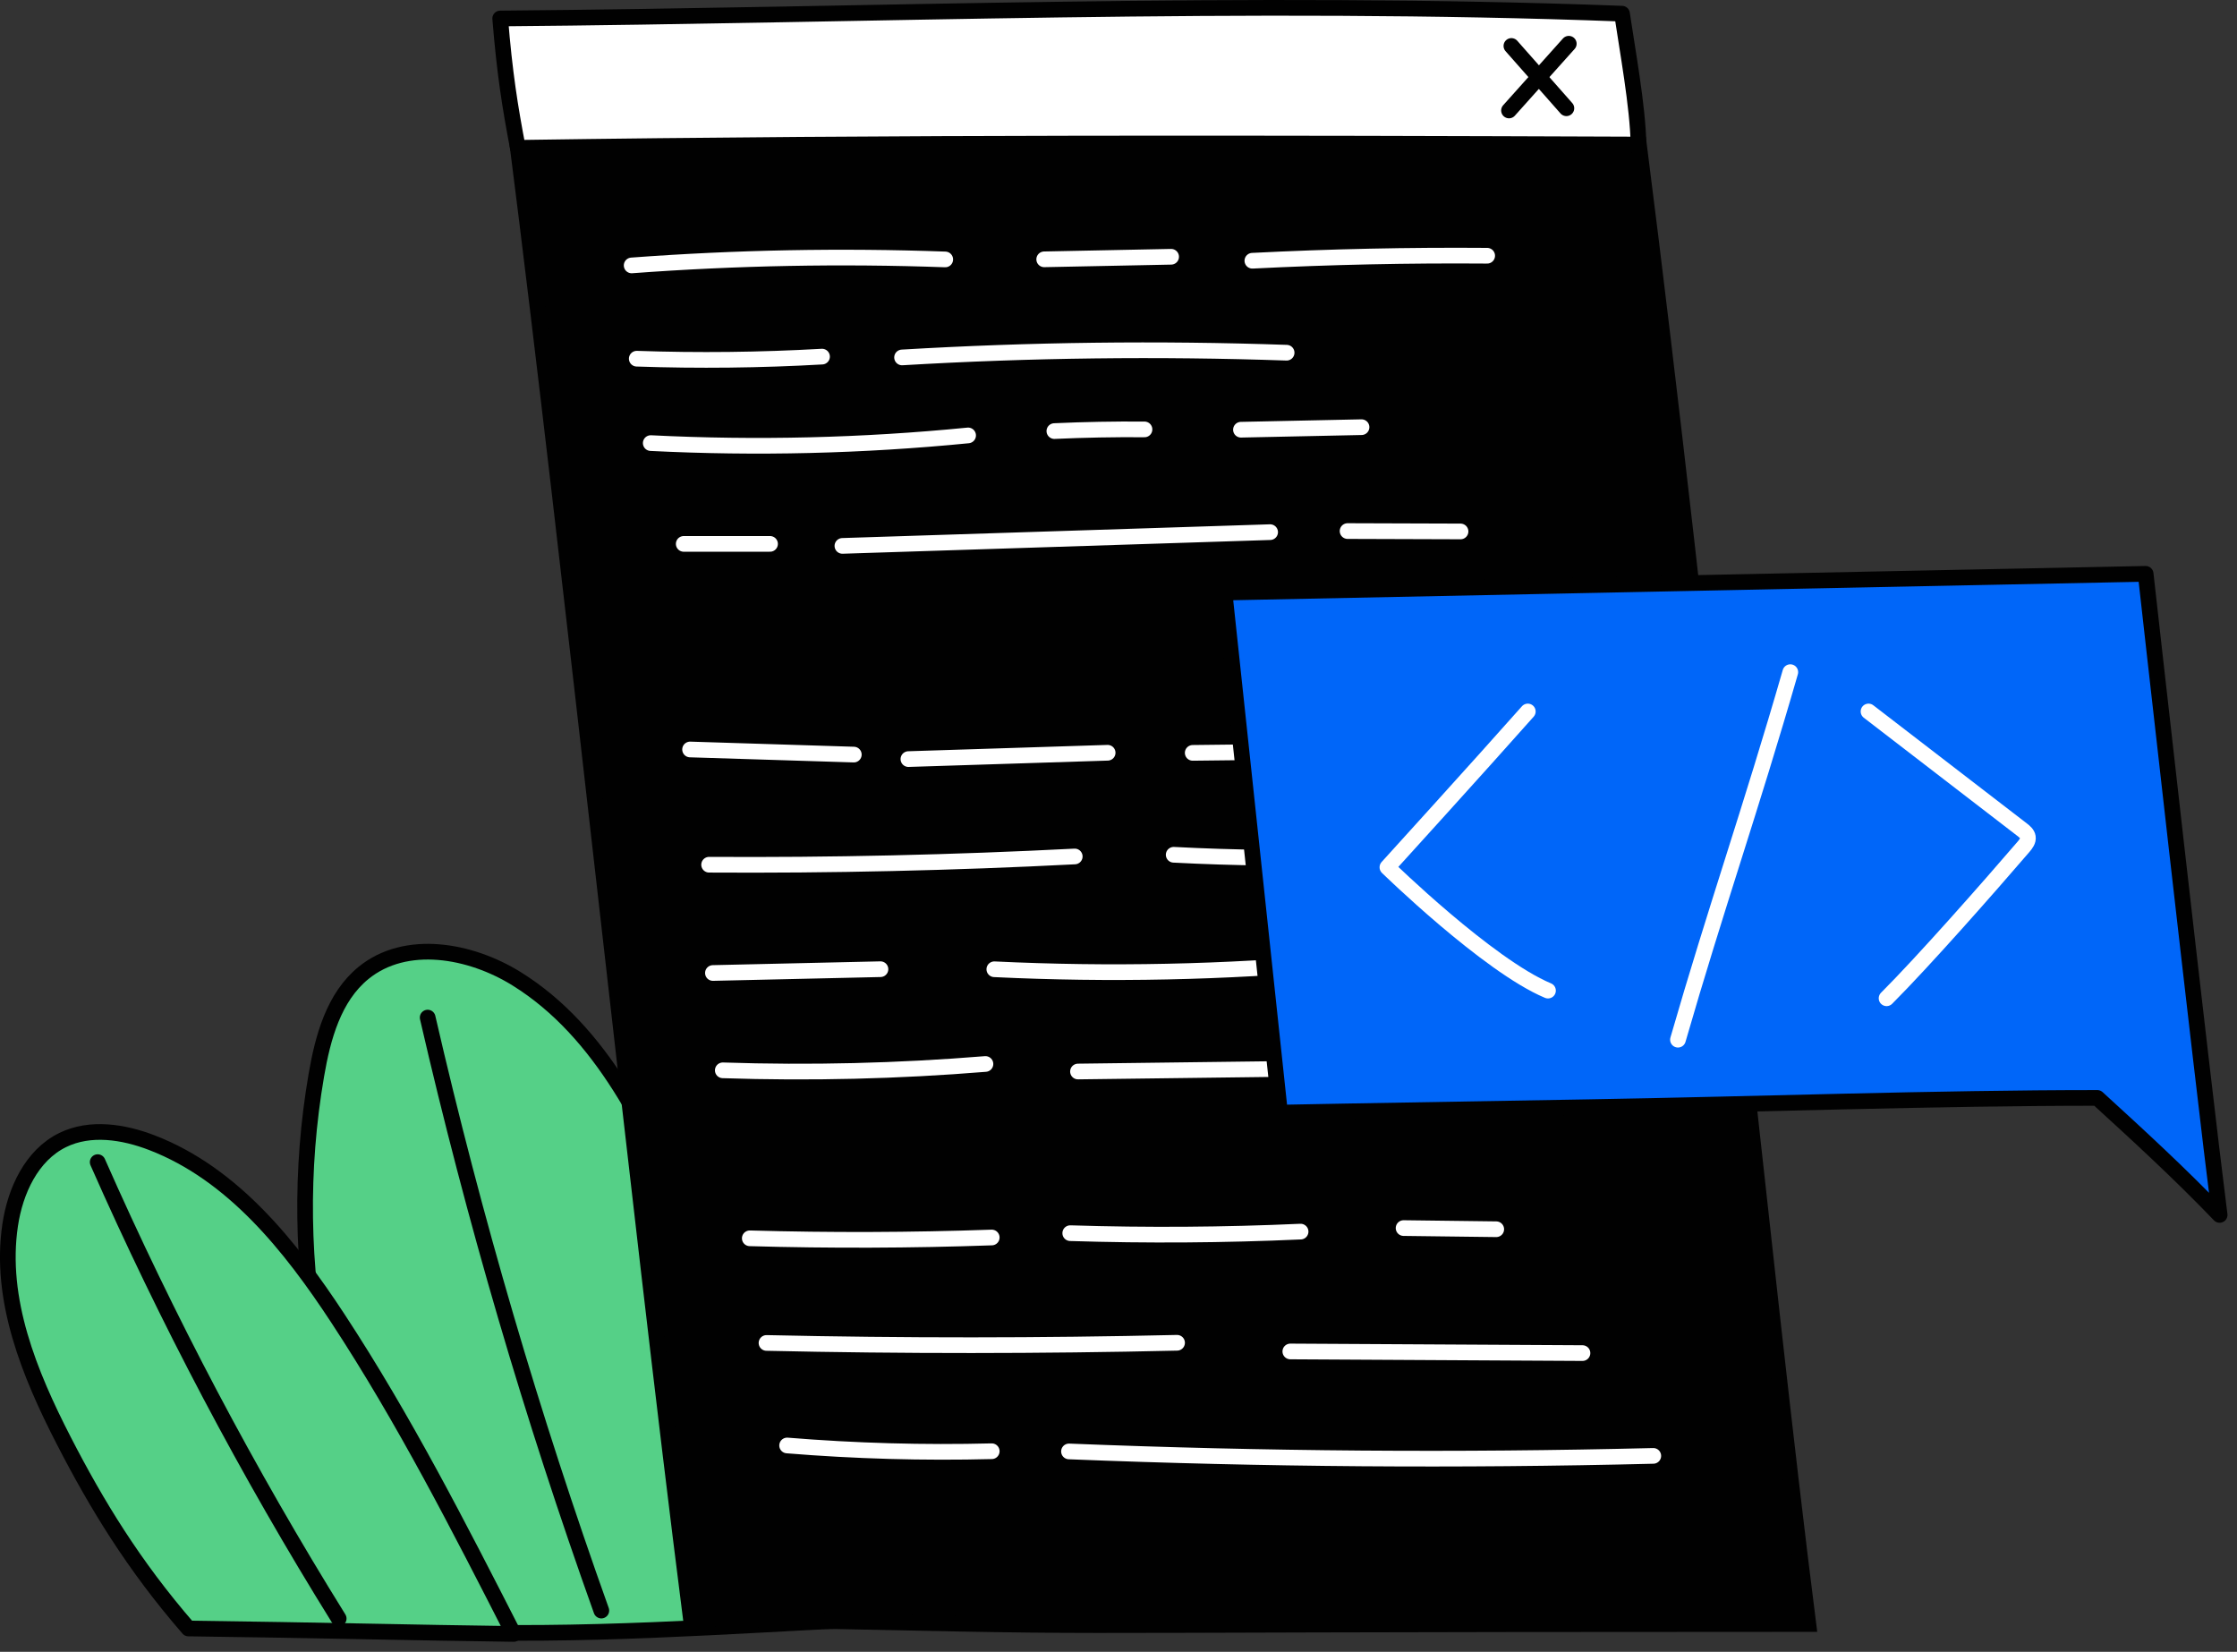 <svg width="214" height="158" viewBox="0 0 214 158" fill="none" xmlns="http://www.w3.org/2000/svg" style="width: 100%; height: 100%;">
<rect x="0" y="0" width="214" height="158" fill="#333333" stroke="none"/>
<g clip-path="url(#clip0_35_3022)">
<path d="M82.68 154.9C77.091 142.255 71.502 129.611 65.912 116.966C61.999 108.114 57.644 98.738 49.426 93.625C44.993 90.867 38.819 89.766 34.772 93.065C31.927 95.384 30.885 99.226 30.263 102.843C27.16 120.885 30.746 140 41.236 156.009C55.233 156.636 70.131 155.491 82.68 154.9Z" fill="#55D087" stroke="#010101" stroke-width="1.5" stroke-linecap="round" stroke-linejoin="round"></path>
<path d="M40.912 97.334C45.338 116.543 50.888 135.493 57.526 154.054" stroke="#010101" stroke-width="1.5" stroke-linecap="round" stroke-linejoin="round"></path>
<path d="M49.139 156.291C43.9 146.028 38.648 135.741 32.325 126.108C27.774 119.174 22.278 112.287 14.539 109.304C11.803 108.25 8.631 107.757 5.998 109.047C3.02 110.506 1.461 113.899 0.972 117.179C-0.091 124.309 2.807 131.405 6.107 137.814C9.227 143.872 12.766 149.715 18.025 155.768C30.652 155.93 39.588 156.169 49.137 156.291H49.139Z" fill="#55D087" stroke="#010101" stroke-width="1.5" stroke-linecap="round" stroke-linejoin="round"></path>
<path d="M9.345 111.16C15.992 126.23 23.702 140.831 32.4 154.818L9.345 111.16Z" fill="#55D087"></path>
<path d="M9.345 111.16C15.992 126.23 23.702 140.831 32.4 154.818" stroke="#010101" stroke-width="1.5" stroke-linecap="round" stroke-linejoin="round"></path>
<path d="M172.992 155.339C168.751 122.078 162.943 62.112 156.788 13.845C97.129 13.72 110.737 12.603 49.398 13.016C54.774 55.176 60.987 114.815 66.084 154.782C116.253 155.81 83.976 155.339 172.992 155.339Z" fill="#010101" stroke="#010101" stroke-width="1.5" stroke-miterlimit="10"></path>
<path d="M60.426 25.388C70.405 24.645 80.426 24.454 90.426 24.815" stroke="white" stroke-width="1.5" stroke-linecap="round" stroke-linejoin="round"></path>
<path d="M99.892 24.805C103.94 24.723 107.987 24.642 112.035 24.56" stroke="white" stroke-width="1.5" stroke-linecap="round" stroke-linejoin="round"></path>
<path d="M119.806 24.94C127.287 24.562 134.78 24.402 142.27 24.461" stroke="white" stroke-width="1.5" stroke-linecap="round" stroke-linejoin="round"></path>
<path d="M60.914 34.31C66.821 34.513 72.738 34.447 78.639 34.111" stroke="white" stroke-width="1.5" stroke-linecap="round" stroke-linejoin="round"></path>
<path d="M86.294 34.189C98.541 33.465 110.822 33.315 123.084 33.737" stroke="white" stroke-width="1.5" stroke-linecap="round" stroke-linejoin="round"></path>
<path d="M62.253 42.383C72.373 42.89 82.53 42.645 92.614 41.649" stroke="white" stroke-width="1.5" stroke-linecap="round" stroke-linejoin="round"></path>
<path d="M100.865 41.233C103.737 41.104 106.612 41.05 109.487 41.073" stroke="white" stroke-width="1.5" stroke-linecap="round" stroke-linejoin="round"></path>
<path d="M118.714 41.103C122.559 41.022 126.404 40.941 130.25 40.86" stroke="white" stroke-width="1.5" stroke-linecap="round" stroke-linejoin="round"></path>
<path d="M65.408 52.024H73.665" stroke="white" stroke-width="1.5" stroke-linecap="round" stroke-linejoin="round"></path>
<path d="M80.588 52.216C94.227 51.778 107.866 51.34 121.506 50.901" stroke="white" stroke-width="1.5" stroke-linecap="round" stroke-linejoin="round"></path>
<path d="M128.914 50.798C132.516 50.81 136.119 50.821 139.721 50.833" stroke="white" stroke-width="1.5" stroke-linecap="round" stroke-linejoin="round"></path>
<path d="M66.015 71.689C71.236 71.852 76.458 72.015 81.679 72.178" stroke="white" stroke-width="1.5" stroke-linecap="round" stroke-linejoin="round"></path>
<path d="M86.902 72.609C93.255 72.407 99.609 72.205 105.962 72.003" stroke="white" stroke-width="1.5" stroke-linecap="round" stroke-linejoin="round"></path>
<path d="M114.099 72.013C125.617 71.948 137.133 71.37 148.6 70.282" stroke="white" stroke-width="1.5" stroke-linecap="round" stroke-linejoin="round"></path>
<path d="M67.836 82.712C79.5 82.784 91.166 82.52 102.814 81.923" stroke="white" stroke-width="1.5" stroke-linecap="round" stroke-linejoin="round"></path>
<path d="M112.279 81.761C118.062 82.062 123.856 82.131 129.644 81.968" stroke="white" stroke-width="1.5" stroke-linecap="round" stroke-linejoin="round"></path>
<path d="M68.2 93.069C73.543 92.948 78.886 92.827 84.228 92.705" stroke="white" stroke-width="1.5" stroke-linecap="round" stroke-linejoin="round"></path>
<path d="M95.121 92.712C106.119 93.241 117.153 93.01 128.119 92.021" stroke="white" stroke-width="1.5" stroke-linecap="round" stroke-linejoin="round"></path>
<path d="M135.381 91.761L143.261 91.517" stroke="white" stroke-width="1.5" stroke-linecap="round" stroke-linejoin="round"></path>
<path d="M69.144 102.379C77.522 102.658 85.917 102.455 94.272 101.772" stroke="white" stroke-width="1.5" stroke-linecap="round" stroke-linejoin="round"></path>
<path d="M103.124 102.493C110.51 102.4 117.896 102.307 125.282 102.214" stroke="white" stroke-width="1.5" stroke-linecap="round" stroke-linejoin="round"></path>
<path d="M71.727 118.447C79.441 118.666 87.162 118.64 94.874 118.369" stroke="white" stroke-width="1.5" stroke-linecap="round" stroke-linejoin="round"></path>
<path d="M102.384 117.955C109.728 118.186 117.08 118.136 124.42 117.806" stroke="white" stroke-width="1.5" stroke-linecap="round" stroke-linejoin="round"></path>
<path d="M134.272 117.468C137.227 117.505 140.182 117.542 143.137 117.579" stroke="white" stroke-width="1.5" stroke-linecap="round" stroke-linejoin="round"></path>
<path d="M73.327 128.456C86.417 128.747 99.513 128.741 112.603 128.44" stroke="white" stroke-width="1.5" stroke-linecap="round" stroke-linejoin="round"></path>
<path d="M123.437 129.27L151.387 129.426" stroke="white" stroke-width="1.5" stroke-linecap="round" stroke-linejoin="round"></path>
<path d="M75.299 138.263C81.808 138.795 88.345 138.979 94.874 138.813" stroke="white" stroke-width="1.5" stroke-linecap="round" stroke-linejoin="round"></path>
<path d="M102.263 138.833C120.884 139.58 139.529 139.722 158.16 139.258" stroke="white" stroke-width="1.5" stroke-linecap="round" stroke-linejoin="round"></path>
<path d="M49.54 14.14C48.8 10.285 48.272 6.988 47.851 1.768C83.783 1.472 119.096 -0.055 155.168 1.308C155.667 4.706 156.676 10.143 156.747 13.825C121.634 13.691 85.618 13.606 49.54 14.14Z" fill="white" stroke="#010101" stroke-width="1.5" stroke-linecap="round" stroke-linejoin="round"></path>
<path d="M117.142 56.68L205.261 54.888C205.261 54.888 210.657 103.087 212.339 116.21C208.543 112.253 204.494 108.538 200.637 105.017C185.203 105.017 168.197 105.632 151.826 105.908C128.617 106.299 122.451 106.426 122.451 106.426L117.142 56.68Z" fill="#0066f9" stroke="#010101" stroke-width="1.5" stroke-linecap="round" stroke-linejoin="round"></path>
<path d="M146.156 68.054C141.565 73.233 132.725 82.958 132.725 82.958C132.725 82.958 142.343 92.346 148.087 94.754" stroke="white" stroke-width="1.5" stroke-linecap="round" stroke-linejoin="round"></path>
<path d="M171.268 64.292C167.479 77.435 164.132 86.922 160.52 99.449" stroke="white" stroke-width="1.5" stroke-linecap="round" stroke-linejoin="round"></path>
<path d="M178.75 68.054C183.645 71.821 188.541 75.588 193.436 79.355C193.681 79.543 193.944 79.761 193.993 80.066C194.049 80.416 193.803 80.736 193.571 81.005C190.226 84.898 184.036 91.927 180.477 95.487" stroke="white" stroke-width="1.5" stroke-linecap="round" stroke-linejoin="round"></path>
<path d="M150.076 4.183C148.17 6.311 146.263 8.439 144.357 10.567L150.076 4.183Z" fill="#0066f9"></path>
<path d="M150.076 4.183C148.17 6.311 146.263 8.439 144.357 10.567" stroke="#010101" stroke-width="1.5" stroke-linecap="round" stroke-linejoin="round"></path>
<path d="M144.586 4.396L149.847 10.355L144.586 4.396Z" fill="#0066f9"></path>
<path d="M144.586 4.396L149.847 10.355" stroke="#010101" stroke-width="1.5" stroke-linecap="round" stroke-linejoin="round"></path>
</g>
<defs>
<clipPath id="clip0_35_3022">
<rect width="213.089" height="157.041" fill="white"></rect>
</clipPath>
</defs>
</svg>